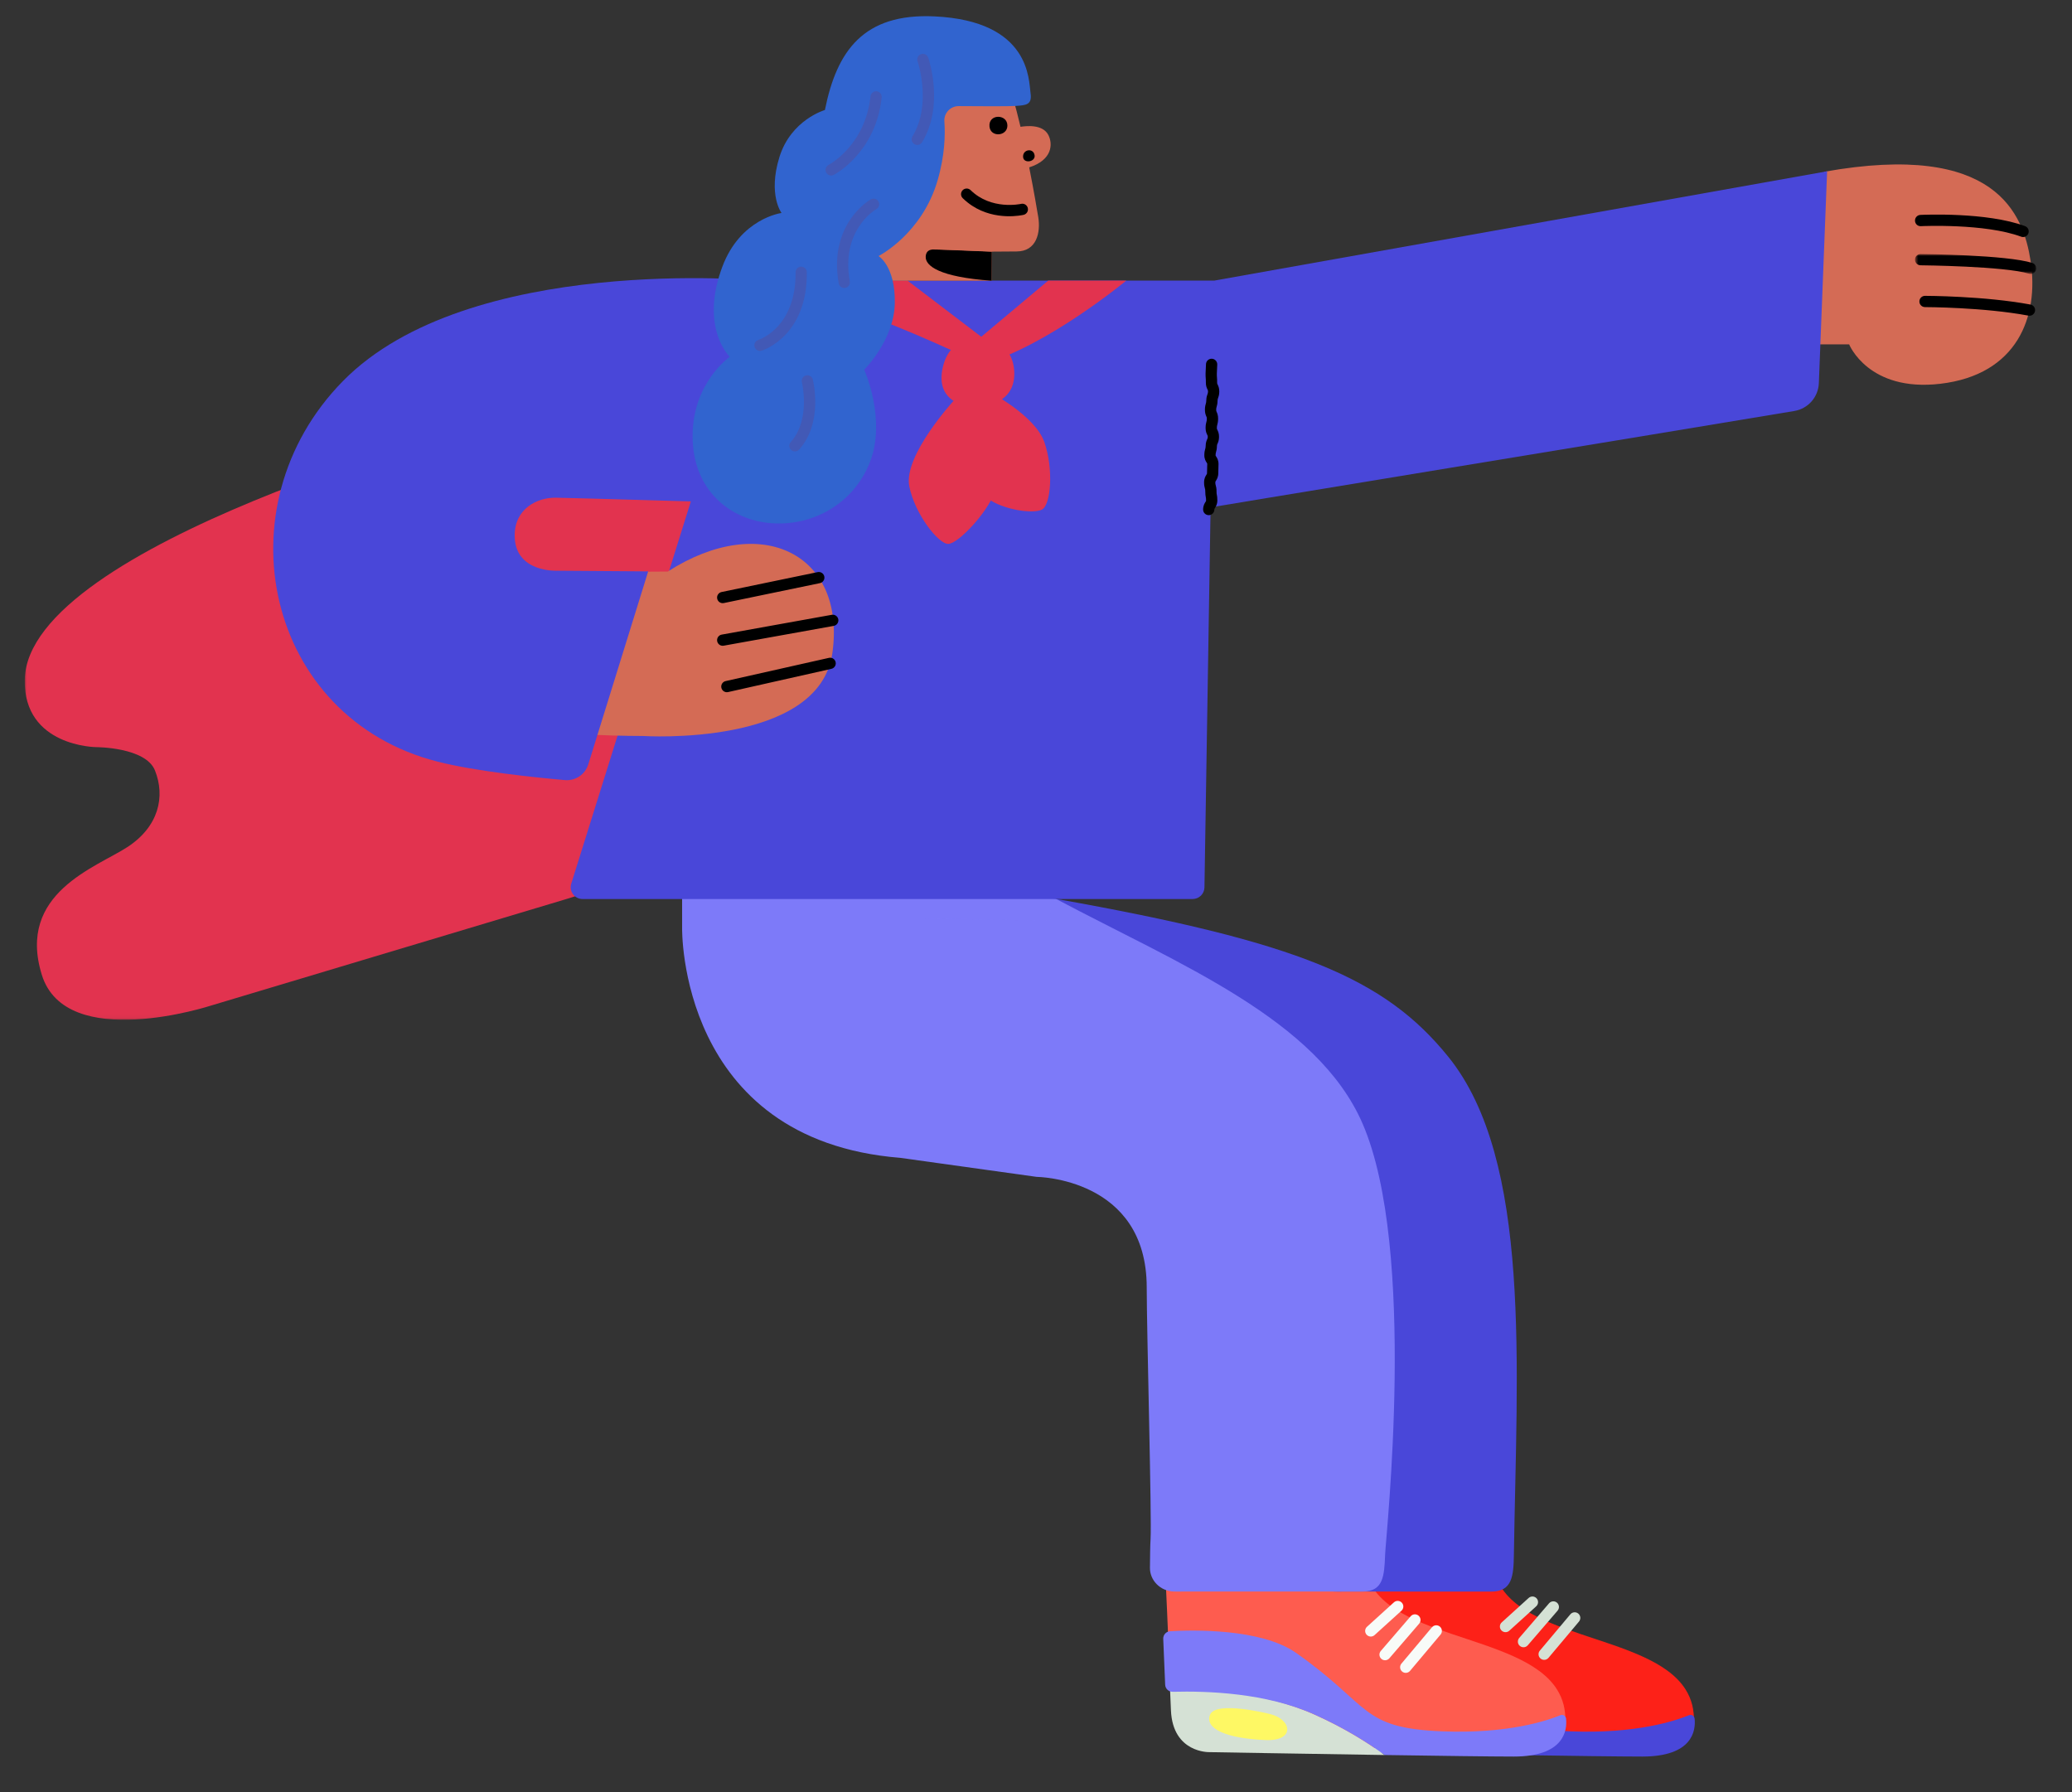 <svg viewBox="73.915 280.875 552.021 477.487" xmlns="http://www.w3.org/2000/svg" xmlns:xlink="http://www.w3.org/1999/xlink" overflow="visible" width="552.021px" height="477.487px"><rect x="73.915" y="280.875" width="552.021" height="477.487" fill="#333333" stroke="none"/><defs><polygon id="mastercharactersitting-path-1" points="0.644 0.017 98.896 0.017 98.896 28.449 0.644 28.449"/><path d="M0.611,4.152 C0.516,6.977 4.407,8.141 8.572,9.455 L8.572,9.455 C16.217,11.868 20.367,12.194 21.052,9.038 L21.052,9.038 C21.453,7.193 20.288,5.826 18.679,5.317 L18.679,5.317 C17.91,5.073 16.958,4.844 15.818,4.517 L15.818,4.517 C15.818,4.517 12.448,3.701 6.92,1.517 L6.92,1.517 C6.885,1.502 6.85,1.488 6.813,1.475 L6.813,1.475 C5.923,1.139 5.098,0.989 4.36,0.989 L4.36,0.989 C2.113,0.988 0.672,2.381 0.611,4.152 L0.611,4.152 Z" id="mastercharactersitting-path-3"/></defs><g id="Master/Character/Sitting" stroke="none" stroke-width="1" fill="none" fill-rule="evenodd"><g id="Sitting/Lower Body" transform="translate(204, 488) scale(1 1)"><defs><polygon id="sittinglower-bodypurple-pants-path-1" points="0.644 0.018 98.896 0.018 98.896 31.188 0.644 31.188"/></defs><g id="Sitting/Lower Body/Purple Pants" stroke="none" stroke-width="1" fill="none" fill-rule="evenodd"><g id="Group-100" transform="translate(51, 6)"><g id="Group-87" transform="translate(0, 0.982)"><path d="M270.125,242.267 C270.051,241.533 269.934,240.826 269.768,240.148 C269.393,238.612 268.778,237.223 267.975,235.951 C267.972,235.946 267.965,235.933 267.965,235.933 L267.964,235.933 C263.122,228.287 251.208,224.99 240.072,221.219 C229.044,217.485 218.786,213.282 216.933,203.918 L163.653,205.445 C163.653,205.445 164.431,221.515 164.902,235.119 C165.11,241.106 173.654,250.816 180.013,250.997 C196.043,251.455 255.888,251.913 255.888,251.913 C255.888,251.913 270.217,251.33 270.213,243.916 C270.213,243.363 270.192,242.81 270.125,242.267" id="Fill-54" fill="#FD2118"/><path d="M230.311,228.078 C229.97,228.078 229.628,227.963 229.347,227.726 C228.712,227.193 228.63,226.247 229.164,225.613 L237.294,215.939 C237.828,215.307 238.775,215.224 239.408,215.756 C240.042,216.289 240.124,217.235 239.591,217.87 L231.46,227.544 C231.164,227.896 230.739,228.078 230.311,228.078" id="Fill-56" fill="#D5E1D5"/><path d="M224.804,224.72 C224.458,224.72 224.111,224.601 223.827,224.357 C223.2,223.816 223.127,222.869 223.668,222.241 L231.617,213.008 C232.157,212.381 233.103,212.309 233.732,212.85 C234.359,213.391 234.43,214.337 233.889,214.965 L225.942,224.199 C225.645,224.543 225.226,224.72 224.804,224.72" id="Fill-58" fill="#D5E1D5"/><path d="M220.015,220.703 C219.607,220.703 219.2,220.537 218.904,220.211 C218.347,219.598 218.394,218.648 219.007,218.093 L226.178,211.589 C226.79,211.033 227.741,211.078 228.297,211.691 C228.854,212.306 228.807,213.254 228.194,213.81 L221.023,220.314 C220.736,220.575 220.374,220.703 220.015,220.703" id="Fill-60" fill="#D5E1D5"/><path d="M164.903,236.285 C164.975,237.977 165.051,239.737 165.13,241.551 C165.627,252.94 175.357,252.66 175.357,252.66 C175.357,252.66 199.655,253.088 222.074,253.429 C217.292,249.943 211.111,246.118 203.458,242.683 C189.445,236.394 173.829,235.903 164.903,236.285" id="Fill-62" fill="#D5E1D5"/><path d="M270.402,243.766 C270.328,243.017 269.568,242.543 268.872,242.83 C265.429,244.254 254.894,247.831 237.315,247.118 C215.471,246.231 218.589,240.356 198.47,226.223 C189.116,219.652 170.847,220.107 164.912,220.452 C163.847,220.513 163.034,221.412 163.077,222.479 C163.172,224.825 163.366,229.448 163.589,234.704 C163.634,235.775 164.529,236.611 165.6,236.584 C174.879,236.351 190.399,236.823 203.458,242.684 C211.11,246.119 217.292,249.944 222.074,253.429 C236.867,253.654 250.841,253.839 256.474,253.839 C269.887,253.839 270.712,246.896 270.402,243.766" id="Fill-64" fill="#4947D9"/><path d="M235.873,242.267 C235.799,241.533 235.682,240.826 235.516,240.148 C235.141,238.612 234.527,237.223 233.723,235.951 C233.721,235.946 233.713,235.933 233.713,235.933 L233.712,235.933 C228.87,228.287 216.956,224.99 205.82,221.219 C194.793,217.485 184.534,213.282 182.681,203.918 L129.401,205.445 C129.401,205.445 130.179,221.515 130.651,235.119 C130.858,241.106 139.403,250.816 145.762,250.997 C161.791,251.455 221.636,251.913 221.636,251.913 C221.636,251.913 235.965,251.33 235.961,243.916 C235.961,243.363 235.94,242.81 235.873,242.267" id="Fill-66" fill="#FE5C4F"/><path d="M100.24,25.351 L86.237,21.691 L43.486,21.691 L43.486,33.107 L43.486,33.107 C43.486,33.107 42.385,89.589 101.587,94.34 L137.926,99.409 C137.926,99.409 167.264,99.632 167.264,128.855 C167.264,140.288 168.63,190.371 168.288,195.903 C168.191,197.492 168.145,200.693 168.123,203.574 C168.099,206.845 170.813,209.755 174.462,209.876 C175.458,209.91 175.966,209.876 176.882,209.876 C184.191,209.876 213.209,209.891 216.25,209.891 C221.821,209.891 222.161,205.682 222.246,200.029 C222.997,150.016 227.059,94.943 204.745,67.385 C187.822,46.485 164.903,36.841 100.24,25.351" id="Fill-68" fill="#4947D9"/><path d="M100.24,25.351 L75.263,21.691 L0.644,21.691 L0.644,33.107 L0.644,33.107 C0.644,33.107 -0.457,89.589 58.746,94.34 L95.084,99.409 C95.084,99.409 124.423,99.632 124.423,128.855 C124.423,140.288 125.788,190.371 125.447,195.903 C125.349,197.492 125.303,200.693 125.282,203.574 C125.258,206.845 127.971,209.755 131.62,209.876 C132.616,209.91 133.124,209.876 134.04,209.876 L181.943,209.876 C187.513,209.876 187.712,205.663 187.939,200.014 C188.16,194.525 196.474,118.813 181.943,85.254 C169.885,57.41 133.162,42.829 100.24,25.351" id="Fill-70" fill="#7D7AF9"/><g id="Group-74"><mask id="sittinglower-bodypurple-pants-mask-2" fill="#ffffff"><use xlink:href="#sittinglower-bodypurple-pants-path-1" fill="#ffffff"/></mask><g id="Clip-73"/><path d="M77.223,0.018 L22.318,0.018 C10.347,0.018 0.644,9.721 0.644,21.691 L0.644,29.345 L98.707,31.188 L98.896,21.691 C98.896,9.721 89.193,0.018 77.223,0.018" id="Fill-72" fill="#7D7AF9" mask="url(#sittinglower-bodypurple-pants-mask-2)"/></g><path d="M193.431,231.544 C193.09,231.544 192.748,231.429 192.467,231.192 C191.832,230.659 191.75,229.713 192.284,229.078 L200.414,219.404 C200.948,218.772 201.895,218.689 202.528,219.222 C203.162,219.755 203.244,220.701 202.711,221.335 L194.58,231.009 C194.284,231.361 193.859,231.544 193.431,231.544" id="Fill-75" fill="#F8FBF8"/><path d="M187.924,228.185 C187.577,228.185 187.23,228.066 186.946,227.822 C186.319,227.282 186.247,226.334 186.788,225.706 L194.736,216.474 C195.277,215.846 196.223,215.775 196.851,216.316 C197.479,216.856 197.55,217.803 197.009,218.431 L189.062,227.664 C188.765,228.008 188.346,228.185 187.924,228.185" id="Fill-77" fill="#F8FBF8"/><path d="M184.119,221.87 C183.711,221.87 183.304,221.704 183.008,221.378 C182.451,220.764 182.498,219.815 183.111,219.259 L190.282,212.755 C190.894,212.199 191.845,212.245 192.401,212.858 C192.958,213.472 192.911,214.421 192.298,214.976 L185.127,221.48 C184.84,221.741 184.478,221.87 184.119,221.87" id="Fill-79" fill="#F8FBF8"/><path d="M130.651,236.285 C130.723,237.977 130.799,239.737 130.878,241.551 C131.375,252.94 141.104,252.66 141.104,252.66 C141.104,252.66 165.403,253.088 187.821,253.429 C183.04,249.943 176.858,246.118 169.206,242.683 C155.193,236.394 139.577,235.903 130.651,236.285" id="Fill-81" fill="#D5E1D5"/><path d="M236.15,243.766 C236.076,243.017 235.316,242.543 234.62,242.83 C231.177,244.254 220.643,247.831 203.064,247.118 C181.22,246.231 184.337,240.356 164.218,226.223 C154.864,219.652 136.595,220.107 130.661,220.452 C129.595,220.513 128.782,221.412 128.825,222.479 C128.92,224.825 129.114,229.448 129.337,234.704 C129.382,235.775 130.277,236.611 131.349,236.584 C140.628,236.351 156.147,236.823 169.207,242.684 C176.858,246.119 183.04,249.944 187.822,253.429 C202.615,253.654 216.589,253.839 222.222,253.839 C235.635,253.839 236.46,246.896 236.15,243.766" id="Fill-83" fill="#7D7AF9"/><path d="M157.29,242.518 C157.29,242.518 142.759,238.815 141.273,242.74 C139.887,246.397 145.544,249.01 156.071,249.446 C164.107,249.778 163.075,243.904 157.29,242.518" id="Fill-85" fill="#FEF864"/></g></g></g></g><g id="Upper Body" transform="translate(-1, 53) scale(1 1)"><defs><polygon id="upper-bodysuperhero-path-1" points="0.607 0.954 32.904 0.954 32.904 6.256 0.607 6.256"/><polygon id="upper-bodysuperhero-path-3" points="0 0.032 255.95 0.032 255.95 196.951 0 196.951"/></defs><g id="Upper Body/Superhero" stroke="none" stroke-width="1" fill="none" fill-rule="evenodd"><g id="Group-691" transform="translate(81.5, 271.5)"><g id="Group-551" transform="translate(0, 0.095)"><path d="M477.68,48.017 L486.064,48.017 C486.064,48.017 491.162,60.763 510.338,58.52 C530.846,56.121 536.705,40.635 534.404,25.778 C532.48,13.362 525.227,-6.135 479.472,2.027 L477.68,48.017 Z" id="Fill-509" fill="#d46b55"/><path d="M532.405,19.428 C532.231,19.428 532.054,19.397 531.882,19.333 C522.247,15.745 505.35,16.52 505.18,16.529 C504.325,16.581 503.649,15.93 503.609,15.104 C503.569,14.276 504.207,13.573 505.034,13.532 C505.75,13.498 522.713,12.717 532.928,16.522 C533.705,16.811 534.099,17.674 533.81,18.45 C533.586,19.055 533.013,19.428 532.405,19.428" id="Fill-511" fill="#000"/><g id="Group-515" transform="translate(503, 23)"><mask id="upper-bodysuperhero-mask-2" fill="#ffffff"><use xlink:href="#upper-bodysuperhero-path-1" fill="#ffffff"/></mask><g id="Clip-514"/><path d="M31.404,6.256 C31.257,6.256 31.105,6.234 30.957,6.188 C24.547,4.184 2.317,3.955 2.093,3.954 C1.265,3.946 0.599,3.268 0.607,2.441 C0.615,1.617 1.285,0.954 2.107,0.954 L2.121,0.954 C3.052,0.963 25.022,1.19 31.851,3.324 C32.642,3.571 33.083,4.412 32.836,5.202 C32.635,5.846 32.043,6.256 31.404,6.256" id="Fill-513" fill="#000" mask="url(#upper-bodysuperhero-mask-2)"/></g><path d="M534.107,40.391 C534.015,40.391 533.922,40.382 533.829,40.365 C521.855,38.12 506.431,38.093 506.277,38.093 C505.449,38.093 504.777,37.422 504.777,36.593 C504.777,35.765 505.449,35.093 506.277,35.093 C506.434,35.093 522.129,35.12 534.381,37.416 C535.196,37.569 535.732,38.352 535.58,39.166 C535.444,39.887 534.814,40.391 534.107,40.391" id="Fill-516" fill="#000"/><g id="Group-520" transform="translate(0, 31)"><mask id="upper-bodysuperhero-mask-4" fill="#ffffff"><use xlink:href="#upper-bodysuperhero-path-3" fill="#ffffff"/></mask><g id="Clip-519"/><path d="M121.654,38.136 C121.654,38.136 0.669,70.17 0.004,106.362 C-0.324,124.218 19.07,124.319 19.07,124.319 C19.07,124.319 32.212,124.319 34.699,130.526 C37.498,137.509 35.697,145.49 27.383,150.922 C19.07,156.353 -2.171,163.169 4.549,184.951 C10.978,205.791 49.664,193.155 49.664,193.155 L144.327,164.778 L255.95,129.75 L254.841,0.032 L121.654,38.136 Z" id="Fill-518" fill="#E2334F" mask="url(#upper-bodysuperhero-mask-4)"/></g><path d="M148.611,195.778 L311.158,195.778 C312.877,195.778 314.278,194.399 314.305,192.68 L316.916,31.032 L195.871,31.032 L145.606,191.69 C144.972,193.717 146.486,195.778 148.611,195.778" id="Fill-521" fill="#4947D9"/><path d="M171.318,108.542 L162.424,108.601 L151.955,152.034 C158.128,152.352 164.726,152.346 164.726,152.346 C164.726,152.346 211.666,155.375 215.184,130.205 C218.846,104.002 196.369,92.48 171.318,108.542" id="Fill-523" fill="#d46b55"/><path d="M141.999,108.32 C141.999,108.32 130.526,108.985 130.534,98.905 C130.54,91.755 136.595,88.783 141.5,88.866 C146.405,88.949 183.767,90.035 183.767,90.035 L195.871,31.032 C195.871,31.032 118.278,23.744 84.802,57.773 C51.807,91.314 64.25,147.607 110.075,159.199 C120.336,161.794 136.07,163.407 143.922,164.096 C146.723,164.342 149.311,162.598 150.145,159.913 L166.104,108.495 L141.999,108.32 Z" id="Fill-525" fill="#4947D9"/><path d="M309.692,92.513 C310.706,92.22 441.793,70.752 471.47,65.766 C475.13,65.152 477.849,62.054 477.994,58.346 L480.194,1.907 L316.916,31.032 L309.692,92.513 Z" id="Fill-527" fill="#4947D9"/><path d="M203.603,31.032 C203.603,31.032 213.413,37.073 223.223,39.982 C233.033,42.892 255.072,53.351 255.072,53.351 L254.842,45.996 L235.194,31.032 L203.603,31.032 Z" id="Fill-529" fill="#E2334F"/><path d="M254.841,45.996 L272.687,31.032 L293.471,31.032 C293.471,31.032 272.371,48.513 255.071,53.351 L254.841,45.996 Z" id="Fill-531" fill="#E2334F"/><path d="M254.841,45.996 C254.841,45.996 246.999,45.561 244.796,53.351 C242.592,61.141 247.456,64.342 252.652,64.549 C257.848,64.757 264.332,62.554 263.584,54.656 C262.836,46.759 254.841,45.996 254.841,45.996" id="Fill-533" fill="#E2334F"/><path d="M247.636,62.873 C247.636,62.873 234.048,77.61 235.665,85.818 C237.106,93.134 243.424,101.282 246.084,101.171 C248.744,101.061 256.292,92.997 258.278,87.702 C260.273,82.382 252.403,61.986 252.403,61.986 L247.636,62.873 Z" id="Fill-535" fill="#E2334F"/><path d="M256.858,60.59 C256.858,60.59 269.166,66.898 271.666,74.103 C274.156,81.273 273.38,90.782 271.026,92.025 C268.671,93.269 260.589,92.084 256.558,89.061 C252.508,86.023 252.34,62.295 252.34,62.295 L256.858,60.59 Z" id="Fill-537" fill="#E2334F"/><path d="M315.447,93.517 L315.422,93.517 C314.593,93.503 313.933,92.822 313.946,91.994 C313.963,90.96 314.348,90.36 314.579,90 C314.727,89.769 314.733,89.76 314.736,89.581 C314.744,89.13 314.707,88.939 314.656,88.673 C314.592,88.335 314.511,87.914 314.523,87.154 C314.53,86.765 314.49,86.623 314.419,86.366 C314.324,86.022 314.193,85.549 314.206,84.728 C314.222,83.7 314.604,83.101 314.832,82.744 C314.979,82.511 314.985,82.502 314.988,82.322 C314.998,81.703 315.009,81.394 315.019,81.084 C315.03,80.789 315.04,80.494 315.05,79.903 C315.052,79.759 315.052,79.759 314.905,79.534 C314.662,79.161 314.255,78.538 314.271,77.474 C314.284,76.676 314.407,76.24 314.506,75.889 C314.578,75.631 314.621,75.475 314.628,75.066 C314.642,74.152 314.882,73.621 315.041,73.27 C315.147,73.032 315.183,72.952 315.188,72.657 C315.192,72.415 315.168,72.366 315.052,72.13 C314.869,71.758 314.592,71.197 314.607,70.23 C314.62,69.445 314.733,69.014 314.824,68.668 C314.891,68.412 314.935,68.242 314.942,67.819 C314.947,67.54 314.916,67.468 314.811,67.23 C314.654,66.869 314.416,66.323 314.43,65.393 C314.443,64.591 314.569,64.153 314.67,63.8 C314.743,63.543 314.787,63.389 314.794,62.983 C314.807,62.124 314.986,61.64 315.116,61.286 C315.205,61.044 315.249,60.923 315.255,60.574 C315.259,60.329 315.235,60.281 315.12,60.043 C314.939,59.673 314.666,59.113 314.681,58.151 C314.69,57.619 314.669,57.352 314.647,57.085 C314.621,56.747 314.593,56.409 314.604,55.733 C314.615,55.086 314.638,54.763 314.663,54.441 C314.683,54.161 314.704,53.881 314.713,53.321 C314.726,52.5 315.395,51.845 316.213,51.845 L316.237,51.845 C317.065,51.859 317.726,52.54 317.713,53.37 C317.702,54.015 317.678,54.338 317.654,54.662 C317.634,54.941 317.613,55.221 317.604,55.782 C317.595,56.314 317.617,56.579 317.638,56.846 C317.665,57.185 317.692,57.524 317.681,58.2 C317.677,58.444 317.701,58.493 317.816,58.73 C317.997,59.1 318.27,59.661 318.255,60.622 C318.241,61.481 318.062,61.966 317.932,62.321 C317.843,62.561 317.8,62.682 317.794,63.032 C317.781,63.833 317.655,64.272 317.554,64.624 C317.481,64.881 317.437,65.036 317.43,65.442 C317.426,65.72 317.457,65.792 317.561,66.031 C317.718,66.392 317.957,66.938 317.942,67.868 C317.929,68.653 317.816,69.083 317.725,69.429 C317.658,69.686 317.614,69.856 317.607,70.279 C317.603,70.52 317.628,70.57 317.743,70.805 C317.926,71.177 318.204,71.739 318.188,72.705 C318.174,73.62 317.934,74.151 317.775,74.502 C317.669,74.74 317.633,74.82 317.628,75.115 C317.615,75.913 317.492,76.349 317.393,76.7 C317.321,76.957 317.278,77.114 317.271,77.523 C317.268,77.666 317.268,77.666 317.416,77.892 C317.659,78.265 318.066,78.888 318.05,79.952 C318.04,80.571 318.029,80.879 318.018,81.189 C318.008,81.484 317.998,81.78 317.988,82.371 C317.971,83.399 317.59,83.997 317.362,84.355 C317.215,84.587 317.209,84.596 317.206,84.777 C317.199,85.165 317.239,85.307 317.31,85.565 C317.405,85.91 317.536,86.381 317.523,87.203 C317.515,87.654 317.552,87.845 317.603,88.111 C317.668,88.449 317.748,88.87 317.736,89.63 C317.719,90.663 317.334,91.263 317.103,91.622 C316.955,91.854 316.949,91.863 316.946,92.041 C316.932,92.862 316.263,93.517 315.447,93.517" id="Fill-539" fill="#000"/><path d="M187.067,140.684 C186.38,140.684 185.761,140.21 185.604,139.513 C185.422,138.705 185.93,137.902 186.739,137.72 L214.25,131.535 C215.061,131.35 215.86,131.862 216.043,132.669 C216.224,133.477 215.716,134.28 214.908,134.461 L187.397,140.647 C187.287,140.672 187.175,140.684 187.067,140.684" id="Fill-541" fill="#000"/><path d="M185.958,128.315 C185.246,128.315 184.614,127.806 184.483,127.081 C184.337,126.265 184.879,125.485 185.694,125.338 L215.012,120.062 C215.824,119.916 216.606,120.457 216.754,121.272 C216.9,122.087 216.358,122.868 215.543,123.014 L186.226,128.291 C186.136,128.307 186.046,128.315 185.958,128.315" id="Fill-543" fill="#000"/><path d="M185.958,116.963 C185.262,116.963 184.638,116.477 184.491,115.767 C184.323,114.956 184.845,114.162 185.655,113.993 L211.253,108.689 C212.054,108.519 212.858,109.04 213.026,109.853 C213.194,110.663 212.673,111.457 211.862,111.626 L186.265,116.931 C186.162,116.953 186.06,116.963 185.958,116.963" id="Fill-545" fill="#000"/><path d="M247.107,1.907 L235.708,1.907 C230.554,1.907 226.168,5.601 225.252,10.642 C225.242,10.705 225.233,10.765 225.224,10.829 L225.218,10.862 L225.218,10.863 C225.181,11.108 225.143,11.358 225.106,11.607 C223.779,20.348 222.141,31.059 222.141,31.059 L257.574,31.059 L257.646,23.294 L257.744,12.642 C257.799,6.729 253.021,1.907 247.107,1.907" id="Fill-547" fill="#d46b55"/><path d="M257.574,31.059 C243.699,30.083 239.908,27.108 240.042,24.631 C240.161,22.413 242.246,22.722 243.157,22.743 C247.171,22.832 257.646,23.293 257.646,23.293" id="Fill-549" fill="#000"/></g></g></g></g><g id="Head" transform="translate(204, 198) scale(1 1)"><g id="Head/Long Straight Hair 1" stroke="none" stroke-width="1" fill="none" fill-rule="evenodd"><g id="Group-183" transform="translate(54, 86)"><g id="Group-30" transform="translate(0, 0.738)"><path d="M95.237,32.141 C93.695,29.093 89.126,29.724 87.799,29.92 C86.484,24.339 85.067,19.344 83.78,16.937 C81.075,11.879 72.829,6.565 59.64,8.606 C50.883,9.961 41.557,18.13 47.614,32.351 C47.614,32.351 49.347,35.798 48.517,41.483 C48.426,42.109 48.296,42.984 48.14,44.026 L48.139,44.033 C47.875,45.792 47.535,48.049 47.161,50.513 C47.152,50.576 47.143,50.637 47.133,50.7 L47.128,50.734 C47.091,50.979 47.053,51.23 47.015,51.479 C46.785,54.068 47.492,62.543 66.569,62.64 L79.555,63.165 L79.753,63.173 C79.753,63.173 84.105,63.125 86.738,63.125 C92.212,63.125 93.153,57.907 92.538,54.044 C92.285,52.456 91.363,47.028 90.116,40.724 C96.229,38.772 96.463,34.566 95.237,32.141" id="Fill-14" fill="#d46b55"/><path d="M88.491,38.002 C88.654,39.784 91.816,39.283 91.553,37.509 C91.244,35.431 88.3,35.914 88.491,38.002" id="Fill-16" fill="#000"/><path d="M67.516,28.478 C67.356,26.258 69.135,24.386 71.361,24.405 C76.532,24.45 84.62,24.494 86.475,24.361 C89.257,24.162 90.966,24.112 90.466,20.87 C89.968,17.627 90.553,1.707 64.867,0.501 C46.013,-0.383 38.846,9.646 35.687,25.442 C35.687,25.442 26.625,28.033 23.549,38.043 C20.473,48.054 24.131,52.876 24.131,52.876 C24.131,52.876 13.156,54.29 8.335,67.259 C3.514,80.228 7.503,88.125 10.329,91.202 C10.329,91.202 0.353,98.102 0.436,112.485 C0.519,126.867 10.579,134.681 21.387,135.513 C32.194,136.344 43.169,130.608 47.657,119.301 C52.147,107.996 46.161,94.611 46.161,94.611 C46.161,94.611 54.142,86.741 54.309,76.874 C54.474,67.009 49.974,64.349 49.974,64.349 C49.974,64.349 61.514,58.545 65.704,44.202 C67.65,37.544 67.767,31.999 67.516,28.478" id="Fill-18" fill="#3164cf"/><path d="M37.35,42.905 C36.809,42.905 36.288,42.612 36.02,42.1 C35.636,41.368 35.919,40.463 36.65,40.077 C37.053,39.863 46.441,34.738 47.83,21.791 C47.917,20.967 48.66,20.378 49.48,20.459 C50.304,20.548 50.901,21.287 50.812,22.11 C49.248,36.707 38.502,42.494 38.044,42.733 C37.822,42.849 37.584,42.905 37.35,42.905" id="Fill-20" fill="#76396F" opacity=".25"/><path d="M60.293,34.757 C60.028,34.757 59.759,34.687 59.516,34.538 C58.808,34.109 58.583,33.187 59.012,32.478 C64.239,23.87 60.413,12.579 60.374,12.466 C60.102,11.684 60.517,10.829 61.299,10.557 C62.083,10.284 62.936,10.7 63.208,11.482 C63.387,11.998 67.528,24.233 61.577,34.035 C61.294,34.499 60.8,34.757 60.293,34.757" id="Fill-22" fill="#76396F" opacity=".25"/><path d="M18.393,89.627 C17.755,89.627 17.163,89.217 16.962,88.575 C16.715,87.786 17.152,86.947 17.94,86.697 C18.373,86.556 28.019,83.245 27.868,68.689 C27.859,67.859 28.524,67.182 29.352,67.173 L29.368,67.173 C30.189,67.173 30.859,67.834 30.868,68.657 C31.043,85.539 19.34,89.402 18.842,89.558 C18.693,89.605 18.541,89.627 18.393,89.627" id="Fill-24" fill="#76396F" opacity=".25"/><path d="M40.839,72.866 C40.126,72.866 39.494,72.355 39.364,71.629 C37.901,63.416 40.269,57.786 42.513,54.511 C44.969,50.926 47.801,49.308 47.921,49.242 C48.642,48.834 49.558,49.092 49.963,49.815 C50.368,50.536 50.113,51.449 49.393,51.855 C48.98,52.093 39.891,57.483 42.318,71.102 C42.463,71.918 41.92,72.697 41.104,72.842 C41.015,72.858 40.926,72.866 40.839,72.866" id="Fill-26" fill="#76396F" opacity=".25"/><path d="M27.705,116.396 C27.348,116.396 26.989,116.269 26.702,116.01 C26.086,115.457 26.037,114.508 26.591,113.892 C31.957,107.929 29.579,98.067 29.554,97.968 C29.353,97.165 29.842,96.35 30.644,96.149 C31.447,95.949 32.261,96.434 32.463,97.237 C32.58,97.703 35.267,108.736 28.82,115.899 C28.524,116.228 28.116,116.396 27.705,116.396" id="Fill-28" fill="#76396F" opacity=".25"/></g></g></g></g><g id="Expression" transform="translate(315, 299) scale(1 1)"><g id="Expression/Smile" stroke="none" stroke-width="1" fill="none" fill-rule="evenodd"><g id="Expression" transform="translate(14, 12)" fill="#000"><path d="M8.537,3.61 C8.843,6.546 13.267,6.19 13.304,3.366 C13.345,0.173 8.176,0.139 8.537,3.61" id="Fill-95"/><path d="M3.882,24.667 C10.178,28.805 17.292,27.186 17.631,27.105 C18.437,26.913 18.935,26.104 18.743,25.299 C18.551,24.492 17.744,23.995 16.939,24.186 C16.805,24.217 9.02,25.929 3.505,20.526 C2.913,19.95 1.963,19.957 1.383,20.548 C0.804,21.141 0.814,22.09 1.406,22.67 C2.204,23.451 3.036,24.111 3.882,24.667" id="Fill-97"/></g></g></g><g id="Facial Hair" transform="translate(311.3, 303.95) scale(1 1)" fill="#000"><g id="Facial Hair/None" stroke="none" stroke-width="1" fill="none" fill-rule="evenodd" fill-opacity="0"/></g><g id="Accesories" transform="translate(311.3, 303.95) scale(1 1)" fill="#000"><g id="Accesories/None" stroke="none" stroke-width="1" fill="none" fill-rule="evenodd" fill-opacity="0"/></g></g></svg>